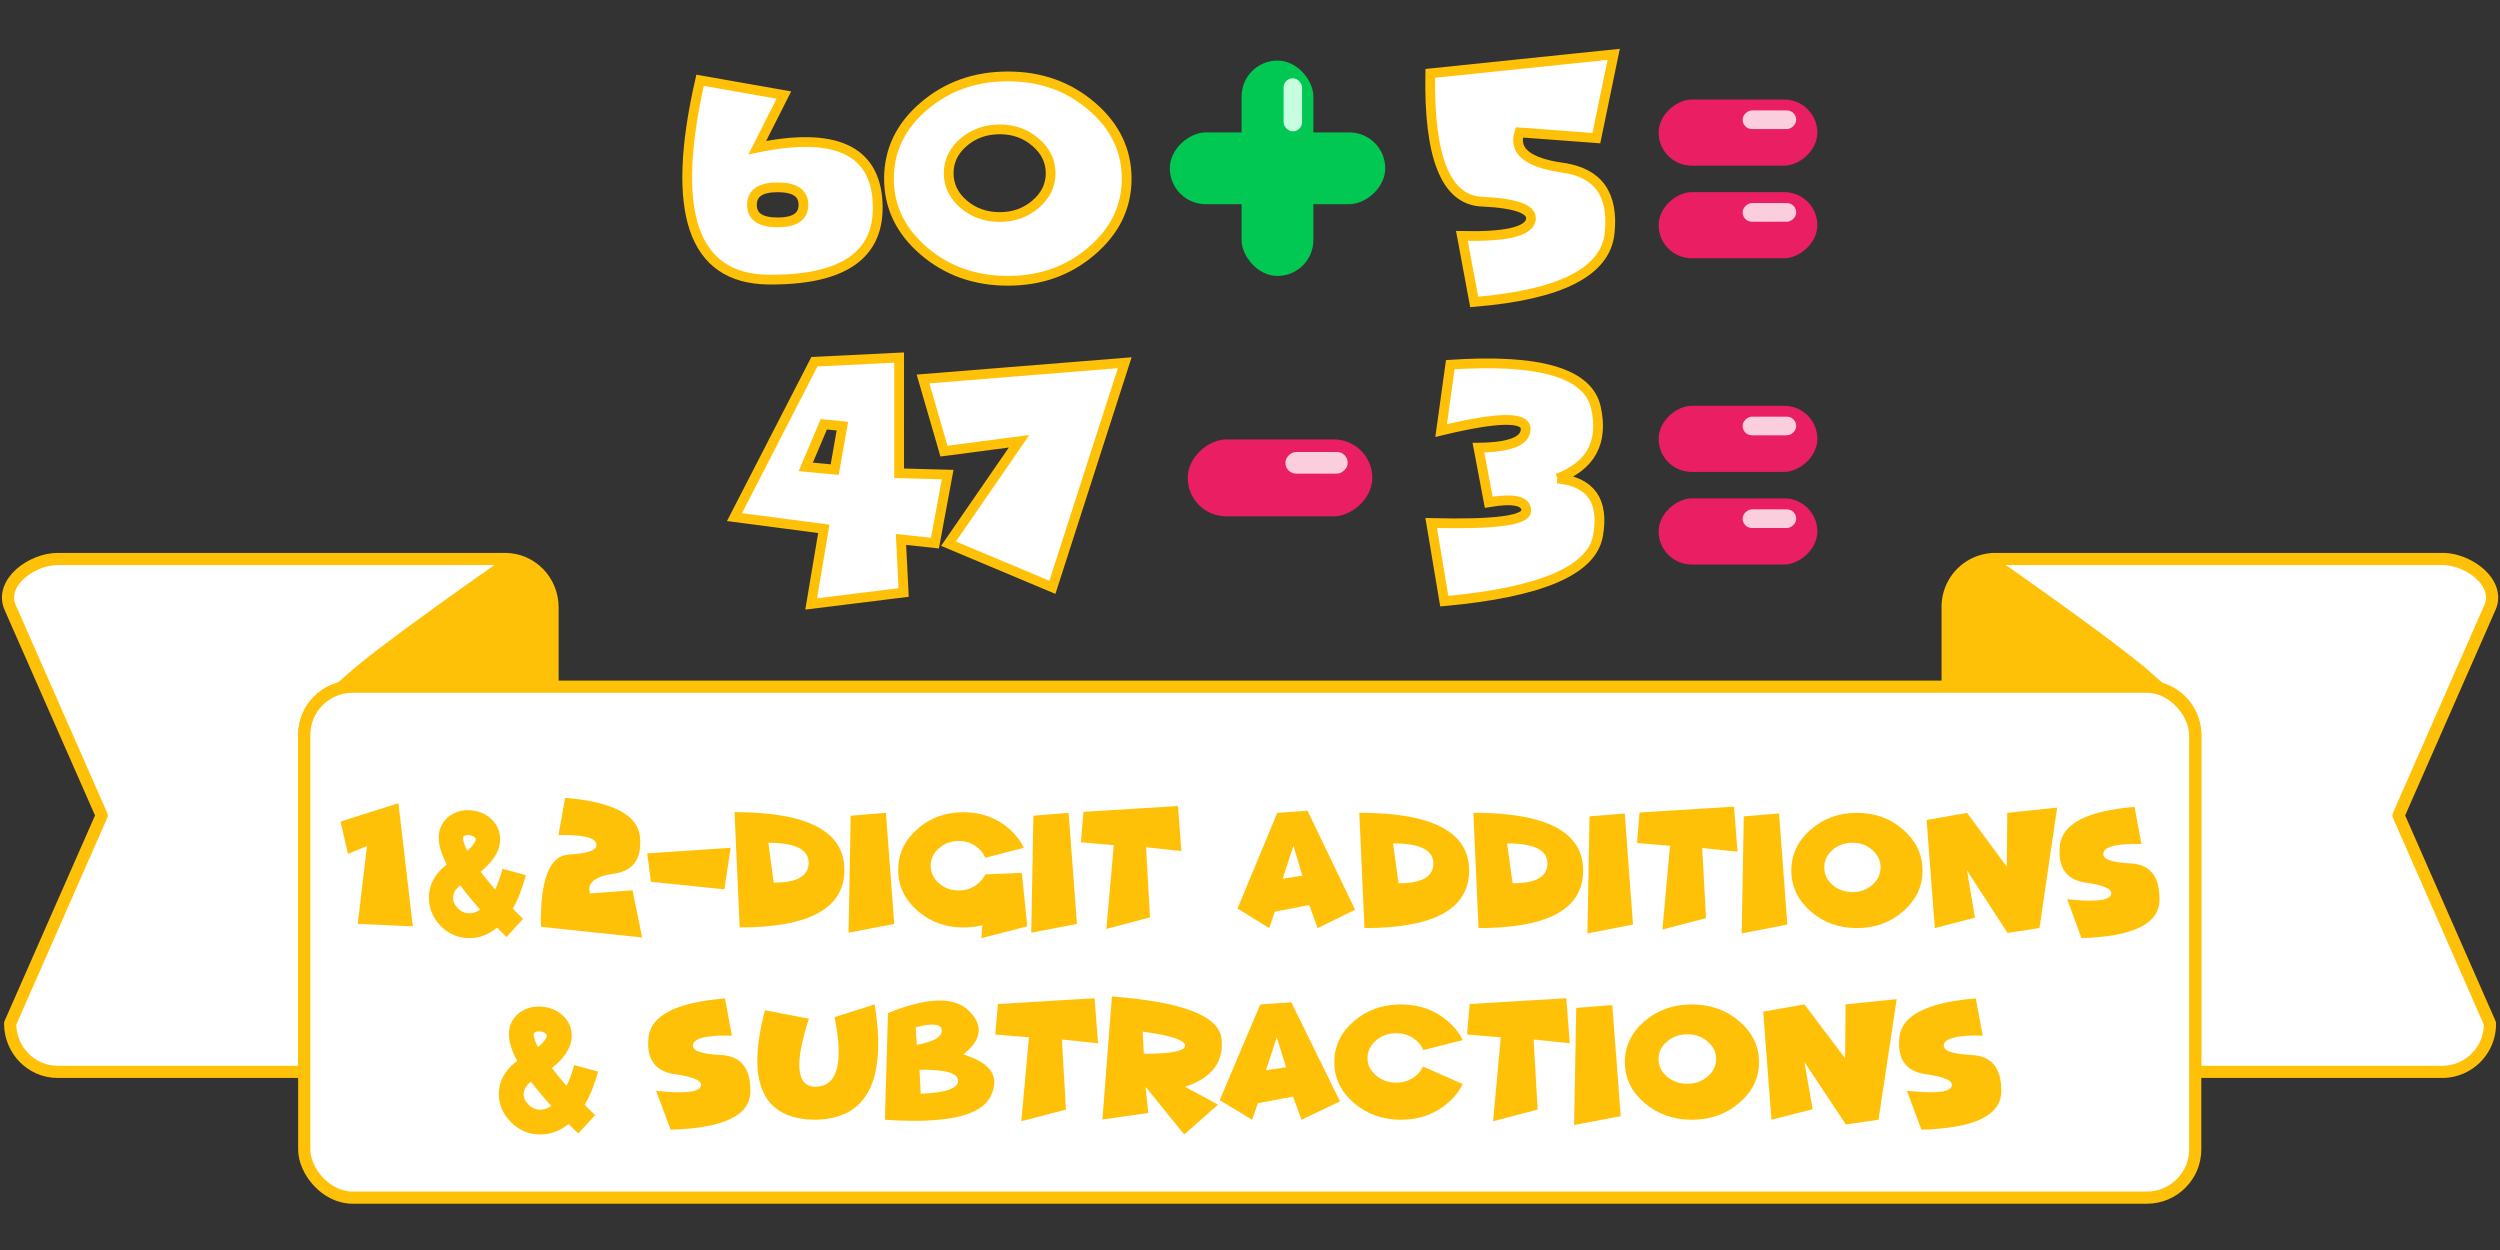 <svg xmlns="http://www.w3.org/2000/svg" viewBox="0 0 270.93 135.47">
  <rect x="0" y="0" width="270.93" height="135.47" fill="#333333" stroke="none"/>
  <g transform="translate(-296.4)">
    <path fill="#fff" stroke="#ffc107" stroke-linecap="round" stroke-linejoin="round" stroke-width="1.32" d="M512.61 60.58a5.18 5.18 0 0 0-5.14 5.25v8.59h21.6c2.9 0 5.23 2.33 5.23 5.22v36.52h26.8a5.18 5.18 0 0 0 5.14-5.25l-9.91-22.54 9.91-22.54c1.17-2.65-2.3-5.25-5.14-5.25z"/>
    <path fill="#ffc107" d="M512.19 60.48c-2.15-.1-4.7 3.24-4.7 5.7v8.24h23.79c-.5-.4-1.06-.87-1.69-1.44-3.47-3.15-16.27-12.06-16.27-12.06a1.92 1.92 0 0 0-1.13-.44z"/>
    <g>
      <path fill="#fff" stroke="#ffc107" stroke-linecap="round" stroke-linejoin="round" stroke-width="1.32" d="M302.65 60.58c-2.85 0-6.31 2.6-5.15 5.25l9.92 22.54-9.92 22.54c0 2.9 2.3 5.25 5.15 5.25h26.72V79.64c0-2.9 2.33-5.22 5.22-5.22h21.69v-8.6c0-2.9-2.3-5.24-5.15-5.24z"/>
      <path fill="#ffc107" d="M351.56 60.48c-.4.02-.78.15-1.13.44 0 0-12.8 8.91-16.28 12.06-.62.57-1.18 1.03-1.69 1.44h23.79v-8.23c0-2.47-2.55-5.81-4.7-5.71z"/>
    </g>
    <rect width="204.93" height="55.37" x="329.37" y="74.42" fill="#fff" stroke="#ffc107" stroke-linecap="round" stroke-linejoin="round" stroke-width="1.32" ry="5.23"/>
  </g>
  <g fill="#ffc107" font-weight="400" letter-spacing="0" word-spacing="0">
    <g stroke-width=".39" font-size="21.17">
      <g aria-label="1 2-digit" font-family="Funhouse" style="line-height:1.25;-inkscape-font-specification:'Funhouse, Normal';font-variant-ligatures:normal;font-variant-caps:normal;font-variant-numeric:normal;font-feature-settings:normal;text-align:start">
        <path d="M44.74 100.39l-5.97-.26 1-8.44-2.06.85-.8-3.51 6.27-1.98zM66.55 94.68q-3.15.44-2.6 2.15l4.6-.35 1.04 5.12-10.97-1.16q-.14-7.7 3.07-7.84 3.21-.16 2.93-1.17-.27-1.02-4.1-.93l.73-4.04q7.73.66 8.1 4.2.36 3.56-2.8 4.02zM79.18 91.88l-.68 4.5-7.96-.82-.4-3.08zM80.16 100.51l-.56-12.5q11.91 0 11.91 6.26 0 6.24-11.35 6.24zm3.11-9.18l.58 4.32q3.78.02 3.78-2.15t-4.36-2.17zM96.01 88.09l.9 12.04-4.95.95.23-12.68zM111.33 100.39l-4.97 1.28.09-1.4q-.97.24-2.05.24-2.92 0-4.99-1.83-2.07-1.83-2.07-4.41 0-2.6 2.07-4.42 2.07-1.83 5-1.83 2.92 0 4.99 1.83 1.03.92 1.56 2.03l-4.2 1.08q-.2-.57-.72-1.03-.9-.79-2.14-.79-1.25 0-2.14.79-.9.78-.9 1.89 0 1.1.9 1.9.89.78 2.14.78t2.14-.79q.48-.43.74-.95l3.96-.17zM115.81 88.09l.9 12.04-4.95.95.23-12.68zM124.2 91.82l.43 7.6-4.73 1.25.8-9.08-3.56-.31.28-3.3 10.24-.63.37 4.88z" style="-inkscape-font-specification:'Funhouse, Normal';font-variant-ligatures:normal;font-variant-caps:normal;font-variant-numeric:normal;font-feature-settings:normal;text-align:start"/>
      </g>
      <g style="line-height:1.25;-inkscape-font-specification:'SC Gum Kids, Normal';font-variant-ligatures:normal;font-variant-caps:normal;font-variant-numeric:normal;font-feature-settings:normal;text-align:start">
        <path d="M50.73 90.5q-.35 0-.52.16l-.01.02q-.02.03-.02.12 0 .3.18.78.1.28.28.62.32-.27.54-.53.38-.47.38-.73l-.02-.1q-.04-.06-.13-.13-.26-.21-.67-.21zm-1.39 6.01q-.22.37-.23.76 0 .65.51 1.16.54.55 1.26.55.6-.01 1.15-.4-1.24-1.4-2.15-2.64-.34.27-.54.57zm1.54 5.16q-1.8 0-3.1-1.3-1.3-1.32-1.3-3.1 0-1.2.66-2.23.48-.76 1.28-1.35-.29-.54-.48-1.05-.4-1-.4-1.84 0-.62.22-1.15.24-.6.72-1.03.93-.82 2.25-.82.93 0 1.75.42.9.48 1.37 1.32.35.65.35 1.4 0 1.27-1.02 2.48-.46.54-1.09 1.05.42.56.92 1.16.3.38.65.77.46-.98.8-2.25l2.53.7q-.56 2.13-1.42 3.61.57.6 1.04 1.04l.08.07-1.8 1.98-.28-.28-.74-.74q-1.4 1.14-2.97 1.14z" aria-label="&amp;" font-family="SC Gum Kids" style="-inkscape-font-specification:'SC Gum Kids, Normal';font-variant-ligatures:normal;font-variant-caps:normal;font-variant-numeric:normal;font-feature-settings:normal;text-align:start"/>
      </g>
    </g>
    <g stroke-width=".23" aria-label="additions" font-family="Funhouse" font-size="18.28" style="line-height:1.25;-inkscape-font-specification:'Funhouse, Normal';font-variant-ligatures:normal;font-variant-caps:normal;font-variant-numeric:normal;font-feature-settings:normal;text-align:start">
      <path d="M138.16 98.8l-.61 1.78-3.44-2.12 4.31-10.37 3.28-.23 5.16 10.73-4.07 2-.9-2.51zm2.98-3.91l-.97-3.23-1.16 3.57zM147.87 100.58l-.56-12.5q11.9 0 11.9 6.26 0 6.24-11.34 6.24zm3.1-9.18l.59 4.32q3.78.02 3.78-2.15t-4.37-2.17zM160.23 100.58l-.56-12.5q11.9 0 11.9 6.26 0 6.24-11.34 6.24zm3.1-9.18l.59 4.32q3.78.02 3.78-2.15t-4.37-2.17zM176.08 88.16l.89 12.04-4.94.96.23-12.69zM184.47 91.9l.42 7.6-4.73 1.24.82-9.08-3.57-.31.27-3.3 10.24-.63.38 4.88zM192.8 88.16l.9 12.04-4.95.96.23-12.69zM201.24 100.58q-2.95 0-5.03-1.83t-2.08-4.41q0-2.6 2.08-4.42 2.08-1.83 5.03-1.83t5.02 1.83q2.09 1.83 2.09 4.42 0 2.58-2.09 4.41-2.07 1.83-5.02 1.83zm-.48-3.9q1.25 0 2.14-.78.9-.79.9-1.9 0-1.1-.9-1.89-.89-.78-2.14-.78-1.27 0-2.17.78-.89.79-.89 1.9 0 1.1.9 1.89.89.78 2.16.78zM213.17 94.34l.86 5.11-4.35 1.13-.89-11.71 4.38-.78 4.31 5.84.05-5.84 5.41-.57-1.92 13.06-3.46.52zM226.02 95.65q-3.15-.46-2.79-4 .37-3.56 8.1-4.21l.74 4.03q-3.84-.09-4.11.93-.28 1.02 2.93 1.17 3.21.15 3.14 4-.07 3.84-8.46 4.1l-1.54-4.22q4.3.47 4.72-.44.43-.92-2.73-1.36z" style="-inkscape-font-specification:'Funhouse, Normal';font-variant-ligatures:normal;font-variant-caps:normal;font-variant-numeric:normal;font-feature-settings:normal;text-align:start"/>
    </g>
  </g>
  <g fill="#ffc107" font-size="18.28" font-weight="400" letter-spacing="0" word-spacing="0">
    <g font-family="Funhouse">
      <path d="M73.13 116.41q-3.22-.45-2.85-4 .38-3.56 8.29-4.21l.75 4.03q-3.92-.09-4.2.93-.3 1.02 2.99 1.17 3.28.15 3.21 4-.07 3.85-8.64 4.1l-1.58-4.22q4.39.48 4.82-.43.44-.92-2.79-1.37z" style="line-height:1.25;-inkscape-font-specification:'Funhouse, Normal';font-variant-ligatures:normal;font-variant-caps:normal;font-variant-numeric:normal;font-feature-settings:normal;text-align:start"/>
      <path d="M82.9 109.48l4.76.92q-2.37 7.3.68 7.38 3.62-.03 2.1-7.55l4.35-1.38q2 12.39-6.45 12.5-8.54-.08-5.44-11.87z" style="line-height:1.25;-inkscape-font-specification:'Funhouse, Normal';font-variant-ligatures:normal;font-variant-caps:normal;font-variant-numeric:normal;font-feature-settings:normal;text-align:start"/>
      <path d="M99.35 113.23q2.77-.51 2.72-1.57-.06-1.05-2.83-.33zm.43 5.3q4.04-.16 4.05-1.4.02-1.26-4.18-1.2zm-3.88 2.82l.33-11.56q6.38-2.6 8.77-.25 2.4 2.35-.6 4.73 4.55 1.4 2.93 4.58-1.6 3.17-11.43 2.5z" style="line-height:1.25;-inkscape-font-specification:'Funhouse, Normal';font-variant-ligatures:normal;font-variant-caps:normal;font-variant-numeric:normal;font-feature-settings:normal;text-align:start"/>
      <path d="M115.08 112.65l.44 7.6-4.84 1.26.83-9.09-3.65-.31.29-3.3 10.47-.63.38 4.88zM123.84 111.8l.12 2.4q4.47 0 4.47-.89t-4.59-1.51zm.6 8.82l-4.97.7 1.03-13.33q11.5.86 11.88 4.6.4 3.75-3.95 5.19l3.57 1.93-3.66 3.24-4.19-5.17zM136.32 119.56l-.63 1.79-3.51-2.13 4.4-10.37 3.36-.23 5.28 10.74-4.17 1.99-.92-2.51zm3.05-3.9l-1-3.24-1.18 3.57zM156.92 119.52q-2.11 1.83-5.1 1.83-2.99 0-5.1-1.83-2.12-1.83-2.12-4.42t2.11-4.42q2.12-1.83 5.11-1.83t5.1 1.83q1.07.92 1.6 2.04l-4.28 1.08q-.22-.58-.75-1.04-.91-.79-2.19-.79-1.27 0-2.18.79-.92.79-.92 1.9 0 1.1.92 1.88.9.79 2.18.79 1.28 0 2.19-.79.49-.42.72-.96l4.3 1.9q-.52 1.12-1.59 2.04zM166.2 112.65l.44 7.6-4.83 1.26.83-9.09-3.65-.31.28-3.3 10.47-.63.38 4.88zM174.73 108.92l.91 12.04-5.05.96.23-12.69zM183.36 121.35q-3.02 0-5.15-1.83-2.12-1.83-2.12-4.42t2.12-4.42q2.13-1.83 5.15-1.83 3 0 5.13 1.83 2.14 1.83 2.14 4.42t-2.14 4.42q-2.12 1.83-5.13 1.83zm-.5-3.9q1.29 0 2.2-.79.92-.79.92-1.9 0-1.1-.92-1.88-.91-.79-2.2-.79-1.3 0-2.21.79-.91.78-.91 1.89 0 1.1.9 1.89.93.79 2.22.79zM195.55 115.1l.89 5.11-4.46 1.14-.9-11.72 4.47-.78 4.41 5.84.05-5.84 5.54-.57-1.97 13.07-3.54.51zM208.69 116.41q-3.22-.45-2.85-4 .38-3.56 8.28-4.21l.75 4.03q-3.91-.09-4.2.93-.28 1.02 3 1.17 3.28.15 3.21 4-.07 3.85-8.65 4.1l-1.58-4.22q4.4.48 4.83-.43.44-.92-2.8-1.37z" style="line-height:1.25;-inkscape-font-specification:'Funhouse, Normal';font-variant-ligatures:normal;font-variant-caps:normal;font-variant-numeric:normal;font-feature-settings:normal;text-align:start"/>
    </g>
    <g style="line-height:1.25;-inkscape-font-specification:'SC Gum Kids, Normal';font-variant-ligatures:normal;font-variant-caps:normal;font-variant-numeric:normal;font-feature-settings:normal;text-align:start">
      <path stroke-width=".34" d="M58.4 111.78q-.35 0-.53.16l-.01.02q-.02.03-.02.12 0 .3.18.78.1.28.29.62.33-.27.55-.53.4-.47.4-.73 0-.05-.03-.1-.04-.06-.13-.13-.27-.21-.69-.21zM57 117.79q-.24.37-.25.76 0 .64.53 1.16.55.55 1.29.55.6-.01 1.17-.4-1.26-1.4-2.2-2.64-.35.27-.54.57zm1.57 5.16q-1.84 0-3.17-1.31-1.33-1.31-1.34-3.09 0-1.2.68-2.23.5-.76 1.31-1.35-.3-.54-.5-1.05-.4-1-.4-1.84 0-.62.22-1.15.25-.6.74-1.03.96-.82 2.3-.82.95 0 1.79.42.93.48 1.4 1.32.36.65.36 1.4 0 1.27-1.05 2.48-.46.54-1.1 1.05.43.56.93 1.16l.66.77q.48-.98.82-2.25l2.6.7q-.58 2.13-1.46 3.6.59.6 1.06 1.05l.08.07-1.83 1.98-.3-.28-.75-.74q-1.42 1.14-3.04 1.14z" aria-label="&amp;" font-family="SC Gum Kids" style="-inkscape-font-specification:'SC Gum Kids, Normal';font-variant-ligatures:normal;font-variant-caps:normal;font-variant-numeric:normal;font-feature-settings:normal;text-align:start"/>
    </g>
  </g>
  <g>
    <g style="line-height:1.25;-inkscape-font-specification:'Funhouse, Normal';font-variant-ligatures:normal;font-variant-caps:normal;font-variant-numeric:normal;font-feature-settings:normal;text-align:start">
      <path fill="#fff" stroke="#ffc107" stroke-width="1.056" d="M169.38 18.18q5.72.8 5.06 7.09-.67 6.3-14.68 7.45l-1.33-7.15q6.95.16 7.45-1.65.5-1.8-5.31-2.07-5.82-.27-5.57-13.9l19.88-2.06-1.88 9.08-8.34-.62q-1 3.02 4.72 3.83z" aria-label="5" font-family="Funhouse" font-size="28.22" font-weight="400" letter-spacing="0" style="-inkscape-font-specification:'Funhouse, Normal';font-variant-ligatures:normal;font-variant-caps:normal;font-variant-numeric:normal;font-feature-settings:normal;text-align:start" word-spacing="0"/>
    </g>
    <g fill="#fff" stroke="#ffc107" stroke-width=".92" aria-label="60" font-family="Funhouse" font-size="28.22" font-weight="400" letter-spacing="0" style="line-height:1.25;-inkscape-font-specification:'Funhouse, Normal';font-variant-ligatures:normal;font-variant-caps:normal;font-variant-numeric:normal;font-feature-settings:normal;text-align:start" word-spacing="0">
      <path stroke-width="1.056" d="M83.26 30.3q-12.29-.14-7.39-21.6l9.08 1.6-2.88 5.7q12.58-2.6 13.04 5.92.45 8.5-11.85 8.38zm1.01-6.2q2.8 0 2.8-1.9t-2.8-1.9q-2.78 0-2.78 1.9t2.78 1.9zM109.23 30.43q-5.35 0-9.13-3.25-3.76-3.24-3.76-7.82 0-4.6 3.76-7.83 3.78-3.25 9.13-3.25 5.33 0 9.1 3.25 3.77 3.24 3.77 7.83 0 4.58-3.78 7.82-3.76 3.25-9.09 3.25zm-.89-6.91q2.28 0 3.9-1.4 1.62-1.39 1.62-3.35 0-1.96-1.63-3.35-1.6-1.4-3.89-1.4t-3.92 1.4q-1.61 1.39-1.61 3.35 0 1.96 1.61 3.35 1.63 1.4 3.92 1.4z" style="-inkscape-font-specification:'Funhouse, Normal';font-variant-ligatures:normal;font-variant-caps:normal;font-variant-numeric:normal;font-feature-settings:normal;text-align:start"/>
    </g>
    <g transform="matrix(0 .914 -.914 0 -128.47 661.6)">
      <rect width="7.84" height="18.82" x="-712.05" y="-356.04" fill="#e91e63" ry="3.92"/>
      <rect width="7.84" height="18.82" x="-701.07" y="-356.04" fill="#e91e63" ry="3.92"/>
      <rect width="2.21" height="6.35" x="-710.76" y="-353.53" fill="#facedd" ry="1.1"/>
      <rect width="2.21" height="6.35" x="-699.77" y="-353.53" fill="#facedd" ry="1.1"/>
    </g>
    <g transform="matrix(.906 0 0 .906 -173.51 719.82)">
      <g fill="#00c853" transform="translate(7.99 30.08) scale(1.095)">
        <rect width="7.84" height="23.53" x="303.23" y="-746.43" ry="3.92"/>
        <rect width="7.84" height="23.53" x="-738.58" y="-318.92" ry="3.92" transform="rotate(90)"/>
      </g>
      <rect width="2.21" height="6.35" x="345.05" y="-785.14" fill="#c7ffde" ry="1.1"/>
    </g>
    <g>
      <g fill="#fff" stroke="#ffc107" stroke-width=".86" aria-label="47" font-family="Funhouse" font-size="28.22" font-weight="400" letter-spacing="0" style="line-height:1.25;-inkscape-font-specification:'Funhouse, Normal';font-variant-ligatures:normal;font-variant-caps:normal;font-variant-numeric:normal;font-feature-settings:normal;text-align:start" word-spacing="0">
        <path stroke-width="1.058" d="M88.26 39.2L79.6 56.04l9.68 1.27-1.37 8.14 10.02-1.24-.29-5.75 3.68.4 1.38-7.43-5.26-.14V38.75zm-.94 11.4l1.96-4.62 2.01.2-.83 4.71z" style="-inkscape-font-specification:'Funhouse, Normal';font-variant-ligatures:normal;font-variant-caps:normal;font-variant-numeric:normal;font-feature-settings:normal;text-align:start"/>
        <path stroke-width="1.058" d="M114.05 63.65l-11.26-4.73 7.65-11.1-8.14 1.07-2.27-7.82 21.86-1.76z" style="-inkscape-font-specification:'Funhouse, Normal';font-variant-ligatures:normal;font-variant-caps:normal;font-variant-numeric:normal;font-feature-settings:normal;text-align:start"/>
      </g>
      <g style="line-height:1.25;-inkscape-font-specification:'Funhouse, Normal';font-variant-ligatures:normal;font-variant-caps:normal;font-variant-numeric:normal;font-feature-settings:normal;text-align:start">
        <path fill="#fff" stroke="#ffc107" stroke-width="1.058" d="M168.78 51.85q5.41.54 4.4 6.2-1 5.67-16.66 7.1l-1.42-8.47q10.3.26 10.3-1.34t-4.06-.91l-1.12-5.92q5.17-.05 5.12-2.05-.05-2-9.16.2l.99-7.14q14.57-.97 15.79 4.68 1.23 5.63-4.18 7.65z" aria-label="3" font-family="Funhouse" font-size="28.22" font-weight="400" letter-spacing="0" style="-inkscape-font-specification:'Funhouse, Normal';font-variant-ligatures:normal;font-variant-caps:normal;font-variant-numeric:normal;font-feature-settings:normal;text-align:start" word-spacing="0"/>
      </g>
      <g transform="matrix(0 1.063 -1.063 0 -229.75 838.29)">
        <rect width="7.84" height="18.82" x="-743.81" y="-356.04" fill="#e91e63" ry="3.92"/>
        <rect width="2.21" height="6.35" x="-742.53" y="-353.53" fill="#facedd" ry="1.1"/>
      </g>
      <g transform="matrix(0 .914 -.914 0 -128.47 694.79)">
        <rect width="7.84" height="18.82" x="-712.05" y="-356.04" fill="#e91e63" ry="3.92"/>
        <rect width="7.84" height="18.82" x="-701.07" y="-356.04" fill="#e91e63" ry="3.92"/>
        <rect width="2.21" height="6.35" x="-710.76" y="-353.53" fill="#facedd" ry="1.1"/>
        <rect width="2.21" height="6.35" x="-699.77" y="-353.53" fill="#facedd" ry="1.1"/>
      </g>
    </g>
  </g>
</svg>
